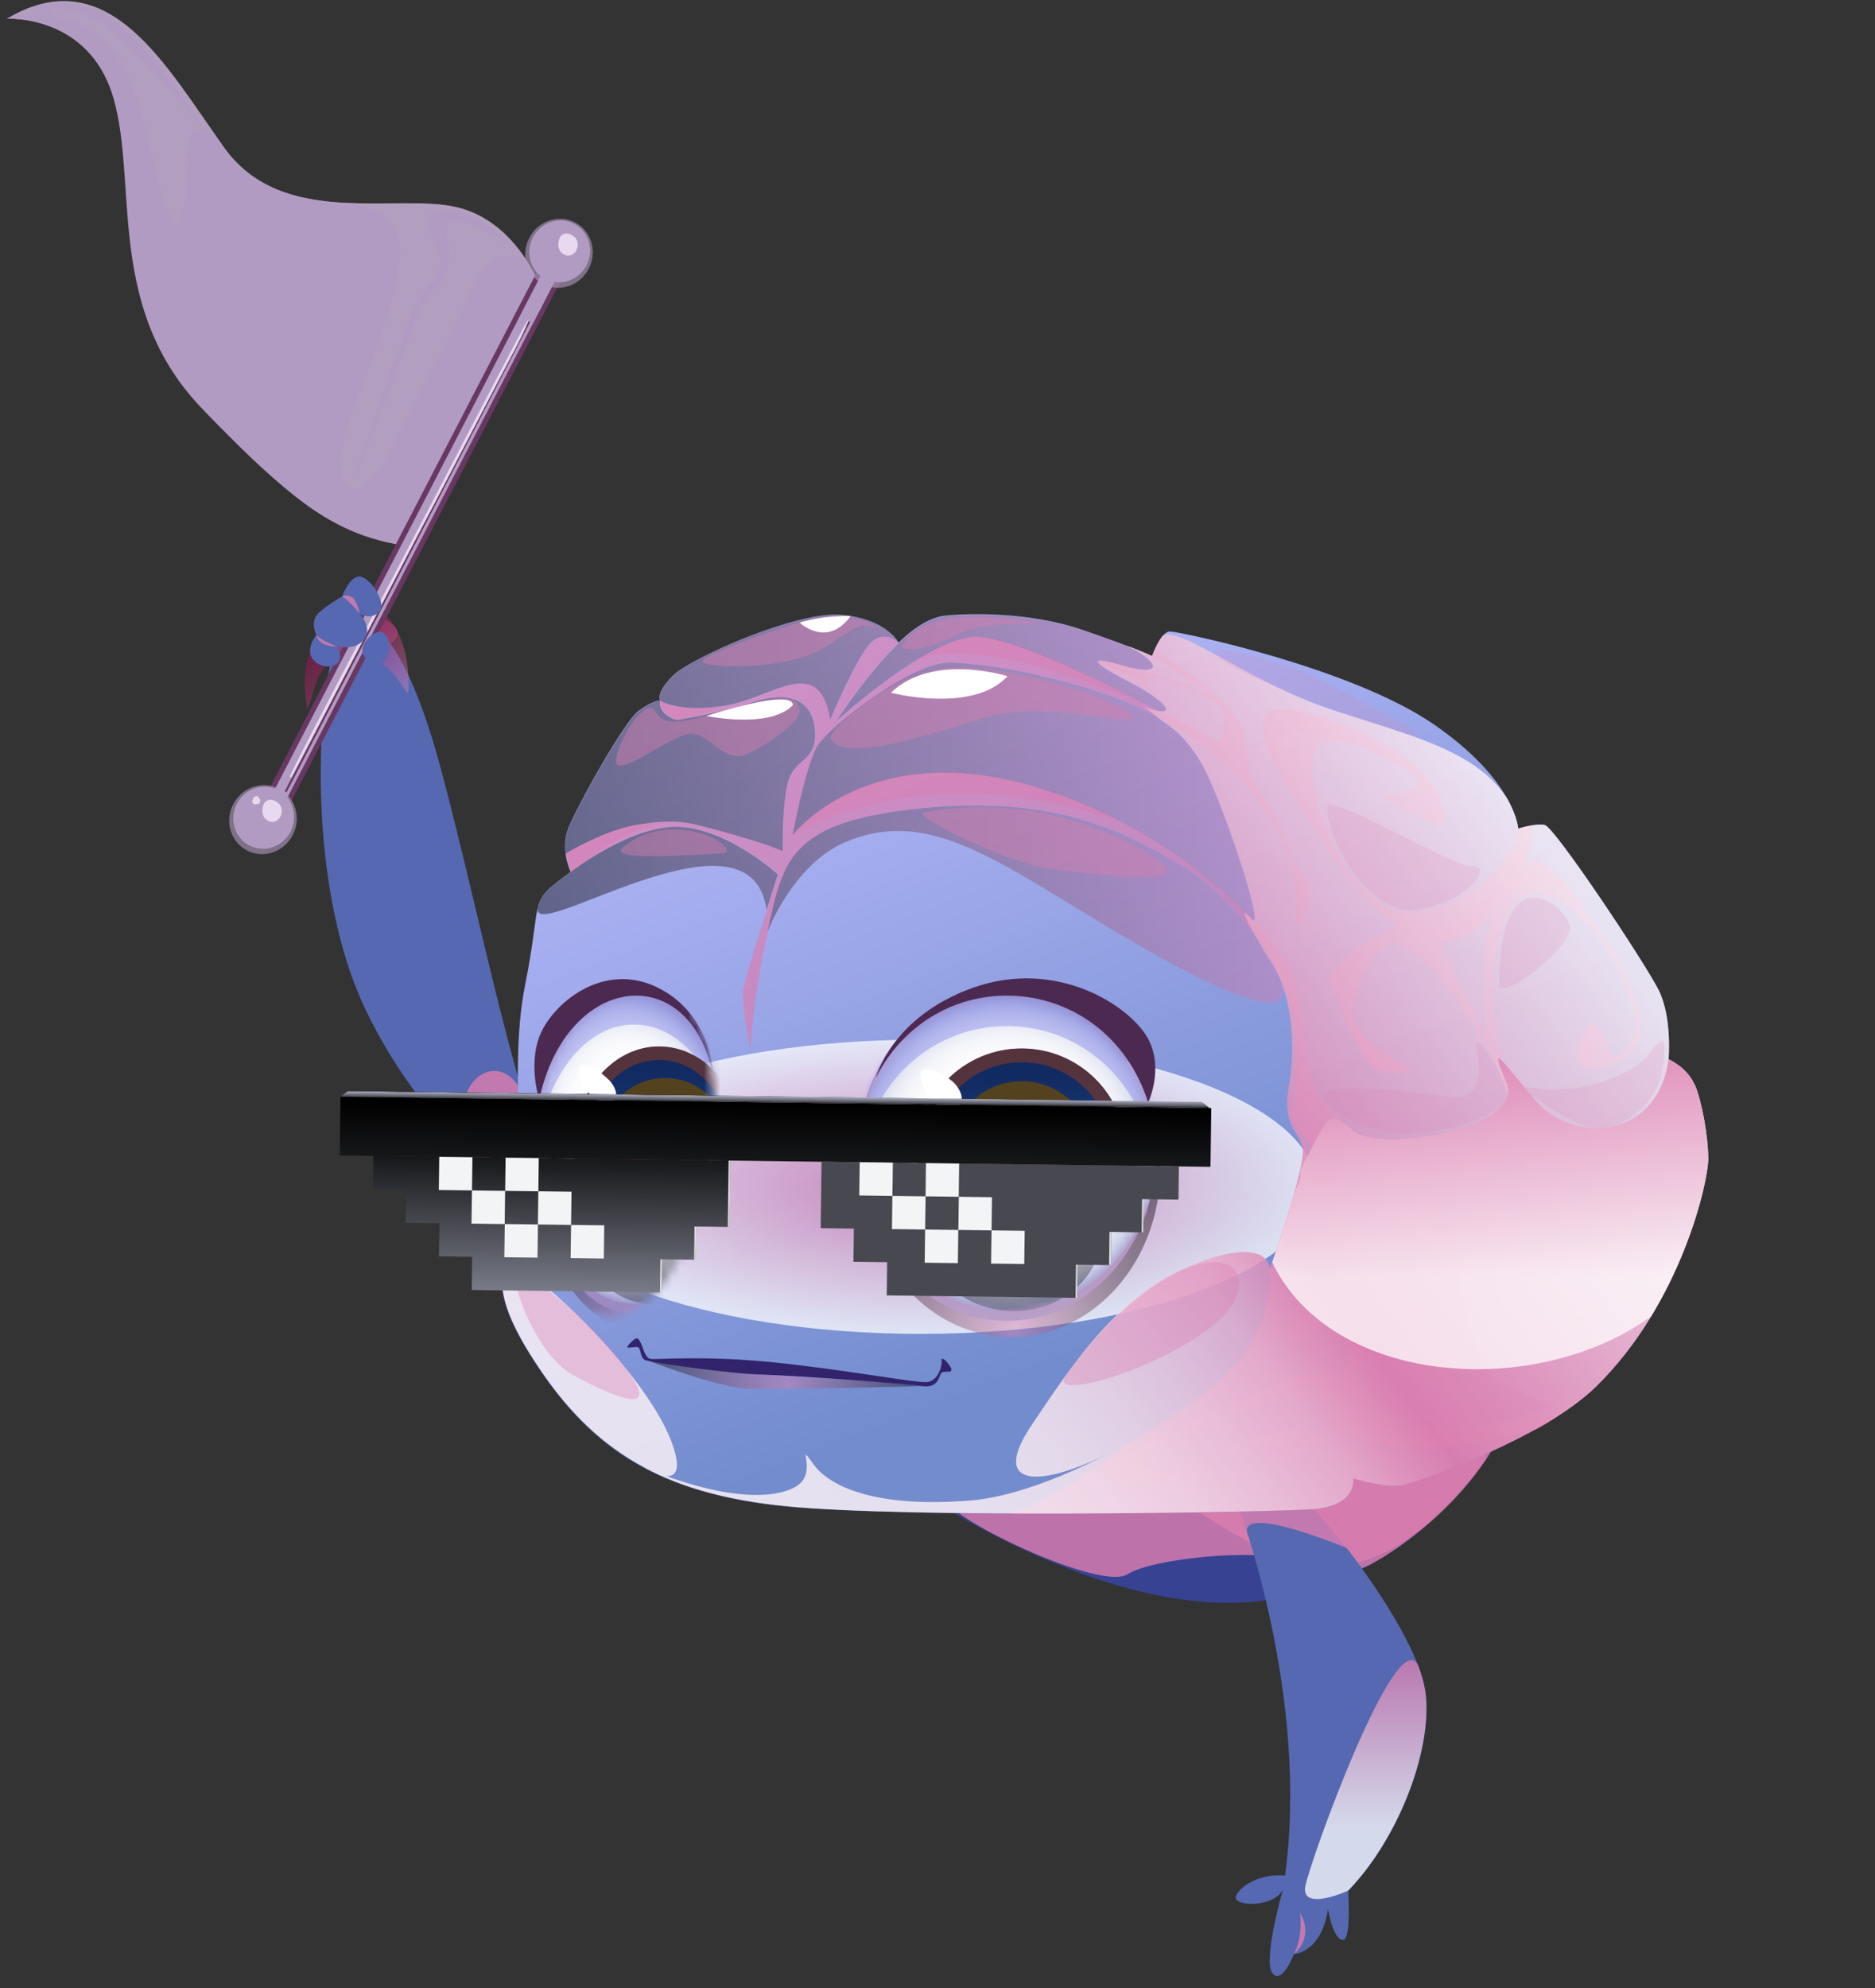 <svg width="233" height="247" viewBox="0 0 233 247" fill="none" xmlns="http://www.w3.org/2000/svg">
<rect x="0" y="0" width="233" height="247" fill="#333333" stroke="none"/>
<path d="M66.818 150.259C66.818 150.259 53.522 142.327 45.446 125.479C37.382 108.631 39.626 82.495 42.386 78.667C45.146 74.827 49.37 78.403 53.33 90.559C57.29 102.715 63.41 134.683 67.502 142.747C71.594 150.811 66.818 150.271 66.818 150.271V150.259Z" fill="#5568B1"/>
<g style="mix-blend-mode:multiply" opacity="0.43">
<path d="M40.825 81.488C38.209 81.668 40.213 76.292 44.305 76.172C48.409 76.052 54.889 80.504 40.825 81.488Z" fill="#C94B8A"/>
</g>
<path style="mix-blend-mode:multiply" opacity="0.43" d="M38.103 87.621C36.88 80.853 40.708 73.953 45.435 75.153C50.163 76.353 50.776 82.365 50.776 84.981C50.776 87.597 50.487 84.825 47.38 82.281C44.703 80.085 40.312 81.093 39.16 85.209C38.008 89.325 38.115 87.621 38.115 87.621H38.103Z" fill="url(#paint0_linear_1705_7493)"/>
<path d="M67.28 36.005C67.28 36.005 64.375 27.472 56.674 25.725C48.973 23.978 35.046 28.419 27.835 18.322C20.623 8.225 13.514 -5.169 0.88 2.333C0.88 2.333 11.275 1.648 14.365 12.321C17.453 23 13.707 38.272 25.646 50.336C37.578 62.397 42.543 65.754 51.2 66.884L67.289 36.018L67.28 36.005Z" fill="#B19BC2"/>
<path opacity="0.5" d="M62.65 31.728C60.379 31.822 59.002 35.151 58.205 36.83C56.105 41.271 53.858 45.636 51.584 49.995C50.444 52.188 49.389 54.441 48.187 56.602C47.488 57.85 43.577 63.422 42.562 59.067C41.694 55.331 44.047 50.866 45.281 47.408C46.874 42.938 48.684 38.441 49.499 33.748C49.997 30.874 50.038 27.981 47.068 26.478C45.884 25.882 44.623 25.51 43.342 25.222C48.259 25.422 53.126 24.92 56.667 25.723C61.932 26.919 64.954 31.286 66.34 33.929C65.325 32.643 64.112 31.667 62.644 31.725L62.65 31.728Z" fill="#B5A4BC"/>
<path opacity="0.5" d="M25.617 16.206C23.229 15.097 23.186 18.79 23.21 20.054C23.24 21.981 23.187 24.145 22.761 26.023C22.63 26.593 22.474 27.904 21.846 28.216C22.036 28.12 21.649 27.905 21.468 27.578C20.554 25.948 20.097 24.08 19.636 22.28C18.087 16.281 17.091 7.917 11.59 3.973C8.778 1.953 5.503 1.598 2.417 2.367C1.473 2.284 0.88 2.319 0.88 2.319C13.488 -5.165 20.59 8.155 27.789 18.245C27.096 17.39 26.412 16.563 25.623 16.194L25.617 16.206Z" fill="#B5A4BC"/>
<g style="mix-blend-mode:multiply" opacity="0.5">
<path d="M7.377 0.155C6.797 0.555 6.475 1.104 6.582 1.859C6.724 2.849 7.7 3.578 8.471 4.07C10.624 5.438 12.609 6.44 13.891 8.773C15.924 12.481 16.911 17.055 17.762 21.17C18.23 23.425 18.818 25.671 19.242 27.934C19.49 29.275 19.651 31.145 20.647 32.181C22.972 34.601 24.388 31.198 24.842 29.28C26.071 24.117 26.327 18.926 24.871 14.071C25.862 15.508 26.841 16.938 27.821 18.306C31.966 24.108 38.324 25.114 44.443 25.244C44.103 25.496 43.778 25.779 43.475 26.081C41.988 27.59 41.24 29.34 40.756 31.375C40.066 34.26 39.353 37.132 38.703 40.029C37.844 43.875 36.279 48.018 36.311 51.989C36.347 55.816 38.621 58.591 41.876 60.474C45.011 62.288 48.386 62.601 50.645 59.4C51.859 57.681 52.637 55.619 53.566 53.744C54.917 51.023 56.305 48.32 57.696 45.627C59.908 41.345 63.232 37 63.634 32.055C63.707 31.175 63.566 30.364 63.283 29.62C66.094 32.572 67.263 35.996 67.263 35.996L51.174 66.862C42.514 65.739 37.552 62.376 25.62 50.315C13.687 38.253 17.427 22.979 14.339 12.3C11.252 1.62 0.854 2.312 0.854 2.312C3.198 0.919 5.353 0.252 7.352 0.142L7.377 0.155Z" fill="#B19BC2"/>
</g>
<g style="mix-blend-mode:multiply" opacity="0.5">
<path d="M15.234 15.382C16.801 22.384 16.636 30.288 19.811 36.84C20.819 38.922 23.324 42.874 26.19 41.642C28.448 40.671 28.915 36.591 29.532 34.539C30.746 30.473 31.285 26.827 29.524 22.863C28.325 20.161 26.559 17.756 25.523 15.007C26.296 16.129 27.059 17.238 27.827 18.31C31.041 22.815 35.594 24.428 40.327 24.984C39.188 25.429 38.151 26.083 37.318 27.199C36.007 28.954 35.627 31.33 35.186 33.418C34.603 36.141 34.086 38.873 33.544 41.608C32.695 45.825 31.427 49.95 33.17 54.098C34.778 57.921 38.475 60.755 41.96 62.78C44.746 64.398 48.03 66.902 50.423 63.351C53.431 58.897 55.788 53.897 58.357 49.178C60.591 45.079 62.674 40.73 64.156 36.281C64.824 34.264 64.885 32.445 64.281 30.758C66.38 33.388 67.269 36 67.269 36L51.18 66.866C42.52 65.743 37.558 62.38 25.626 50.319C13.8 38.367 17.361 23.272 14.428 12.61C14.753 13.501 15.012 14.428 15.222 15.375L15.234 15.382Z" fill="#B19BC2"/>
</g>
<g style="mix-blend-mode:multiply">
<path d="M0.876 2.324C0.876 2.324 1.229 2.304 1.883 2.346C2.537 2.389 3.502 2.491 4.684 2.806C5.866 3.121 7.279 3.634 8.703 4.563C10.124 5.484 11.533 6.849 12.587 8.644C13.119 9.541 13.563 10.531 13.914 11.598C13.993 11.865 14.079 12.135 14.159 12.402C14.233 12.68 14.303 12.966 14.377 13.244C14.502 13.814 14.631 14.378 14.734 14.975C15.157 17.331 15.35 19.863 15.534 22.484C15.713 25.102 15.875 27.828 16.222 30.587C16.569 33.346 17.097 36.145 17.988 38.859C18.421 40.217 18.957 41.543 19.576 42.826C19.87 43.476 20.227 44.095 20.558 44.717C20.93 45.321 21.277 45.943 21.68 46.516C22.452 47.7 23.334 48.792 24.243 49.83C25.175 50.87 26.123 51.803 27.034 52.748C28.893 54.625 30.695 56.433 32.492 58.069C34.283 59.717 36.042 61.216 37.767 62.495C39.498 63.778 41.218 64.798 42.829 65.56C44.434 66.319 45.913 66.827 47.15 67.139C47.766 67.317 48.32 67.433 48.8 67.525C49.281 67.634 49.694 67.707 50.027 67.754C50.692 67.865 51.053 67.919 51.053 67.919L51.324 65.814C51.324 65.814 50.985 65.763 50.353 65.677C50.033 65.636 49.644 65.575 49.192 65.489C48.739 65.403 48.218 65.313 47.642 65.163C46.488 64.901 45.125 64.469 43.627 63.804C42.129 63.139 40.495 62.225 38.809 61.036C37.12 59.853 35.375 58.431 33.576 56.857C31.769 55.286 29.945 53.536 28.054 51.72C27.115 50.8 26.133 49.873 25.237 48.913C24.342 47.938 23.472 46.914 22.706 45.795C22.302 45.252 21.958 44.67 21.588 44.091C21.25 43.497 20.9 42.912 20.602 42.299C19.982 41.078 19.43 39.813 18.978 38.507C18.055 35.901 17.467 33.173 17.064 30.462C16.654 27.748 16.427 25.043 16.19 22.418C15.943 19.796 15.69 17.248 15.208 14.87C15.095 14.276 14.949 13.687 14.802 13.114C14.722 12.832 14.649 12.553 14.569 12.271C14.48 11.992 14.388 11.719 14.296 11.446C13.911 10.369 13.43 9.359 12.865 8.453C11.743 6.638 10.269 5.279 8.808 4.376C7.34 3.471 5.898 2.982 4.71 2.695C3.512 2.411 2.541 2.336 1.883 2.3C1.229 2.273 0.874 2.299 0.874 2.299L0.876 2.324Z" fill="#B19BC2"/>
</g>
<g style="mix-blend-mode:screen">
<path d="M53.844 26.418C54.783 25.862 56.941 26.215 57.863 26.505C59.518 27.018 61.196 28.389 62.793 29.766C62.942 29.897 64.302 31.431 64.308 31.496C64.318 30.74 59.4 28.254 58.641 27.979C56.44 27.184 55.146 27.192 55.593 29.591C56.141 32.532 55.93 34.07 53.64 36.322C52.172 37.764 51.826 39.489 51.107 41.332C50.305 43.382 44.916 57.968 43.95 59.629C43.874 59.761 46.644 51.283 48.173 47.192C49.108 44.706 50.07 42.211 50.844 39.674C51.389 37.896 52.191 36.615 53.496 35.308C55.73 33.058 54.354 31.314 53.378 28.719C53.095 27.959 53.106 26.853 53.853 26.415L53.844 26.418Z" fill="#B19BC2"/>
</g>
<g style="mix-blend-mode:screen">
<path d="M3.583 1.251C9.562 -0.922 13.152 1.593 15.674 3.751C17.18 5.033 19.245 7.685 20.5 9.212C22.145 11.219 23.493 13.423 25.041 15.497C25.111 15.588 24.961 15.712 24.888 15.628C22.338 12.772 20.052 9.75 17.283 7.091C14.242 4.176 12.118 1.728 7.704 1.142C5.006 0.782 3.406 1.308 3.586 1.245L3.583 1.251Z" fill="#B19BC2"/>
</g>
<path d="M67.582 33.522L69.236 34.373L35.228 100.018L33.574 99.166L67.582 33.522Z" fill="#B19BC2" stroke="#683762" stroke-width="1.29" stroke-miterlimit="10"/>
<g style="mix-blend-mode:multiply">
<path d="M69.236 34.373L35.228 100.018L33.574 99.166L67.582 33.522L69.236 34.373ZM35.072 98.019C34.972 98.211 35.568 98.518 35.668 98.326L65.831 40.102C65.931 39.91 65.335 39.603 65.235 39.795L35.072 98.019Z" fill="#B19BC2"/>
</g>
<g style="mix-blend-mode:multiply" opacity="0.8">
<path d="M66.625 38.524C66.623 38.32 66.171 37.549 65.725 38.016C65.208 38.564 64.928 39.269 64.334 39.801L67.586 33.523L69.24 34.375L66.127 40.385C66.246 39.705 66.631 39.258 66.623 38.529L66.625 38.524Z" fill="#B19BC2"/>
</g>
<path d="M54.38 61.078C55.568 58.797 56.752 56.514 57.935 54.231C60.311 49.669 62.709 45.119 65.118 40.569C65.26 40.297 65.433 40.041 65.602 39.782C65.618 39.751 65.707 39.798 65.691 39.829C64.709 42.205 63.423 44.446 62.249 46.722C61.063 49.01 59.871 51.289 58.683 53.569C56.333 58.082 53.98 62.599 51.608 67.1C51.473 67.359 36.394 96.312 36.236 96.56C36.195 96.629 35.98 96.518 36.013 96.444C37.004 94.147 53.239 63.292 54.389 61.071L54.38 61.078Z" fill="#E8D9F0"/>
<g style="mix-blend-mode:multiply" opacity="0.6">
<path d="M28.985 99.916C27.889 102.038 28.658 104.612 30.701 105.667C32.744 106.722 35.287 105.86 36.384 103.737C37.48 101.614 36.711 99.041 34.668 97.986C32.625 96.931 30.078 97.799 28.985 99.916Z" fill="#B19BC2"/>
</g>
<path d="M29.447 99.874C28.467 101.77 29.163 104.079 30.997 105.027C32.832 105.974 35.118 105.204 36.097 103.309C37.076 101.413 36.38 99.103 34.546 98.156C32.712 97.208 30.426 97.978 29.447 99.874Z" fill="#B19BC2"/>
<path d="M29.839 99.906C28.989 101.55 29.633 103.569 31.277 104.418C32.921 105.267 34.94 104.623 35.789 102.979C36.639 101.335 35.995 99.316 34.351 98.467C32.707 97.618 30.688 98.262 29.839 99.906Z" fill="#B19BC2"/>
<g style="mix-blend-mode:multiply">
<path d="M34.55 98.158C36.384 99.105 37.08 101.415 36.101 103.311C35.122 105.206 32.836 105.976 31.001 105.029C29.167 104.081 28.471 101.772 29.45 99.876C30.43 97.98 32.716 97.21 34.55 98.158ZM30.741 100.838C30.75 101.06 30.785 101.28 30.862 101.491C30.996 101.91 31.229 102.271 31.549 102.568C31.733 102.694 31.913 102.826 32.097 102.952C32.446 103.164 32.982 103.254 33.384 103.229C33.736 103.209 34.322 103.068 34.603 102.84C34.778 102.697 34.983 102.57 35.127 102.396C35.209 102.298 35.438 101.989 35.552 101.784C36.217 100.588 35.666 99.022 34.476 98.407C34.469 98.404 34.457 98.397 34.451 98.394C34.445 98.391 34.433 98.385 34.426 98.382C33.838 98.077 33.144 98.022 32.52 98.221C31.909 98.41 31.329 98.872 31.059 99.455C30.84 99.925 30.736 100.307 30.753 100.829L30.741 100.838Z" fill="#B19BC2"/>
</g>
<path d="M34.542 99.738C35.172 100.172 35.182 101.281 34.542 101.829C34.096 102.212 33.503 102.186 33.06 101.809C32.523 101.361 32.502 100.557 32.751 99.956C33.095 99.123 34.023 99.268 34.542 99.738Z" fill="#E8D9F0"/>
<path d="M32.281 99.28L32.311 99.358C32.361 99.485 32.351 99.596 32.297 99.685C32.256 99.78 32.178 99.856 32.038 99.885L31.958 99.906C30.654 100.204 31.766 98.05 32.281 99.28Z" fill="#E8D9F0"/>
<g style="mix-blend-mode:multiply" opacity="0.6">
<path d="M65.766 29.56C64.67 31.683 65.439 34.256 67.482 35.311C69.525 36.366 72.069 35.504 73.165 33.382C74.261 31.259 73.492 28.686 71.449 27.63C69.406 26.575 66.863 27.438 65.766 29.56Z" fill="#B19BC2"/>
</g>
<path d="M66.223 29.516C65.244 31.412 65.939 33.722 67.774 34.669C69.608 35.617 71.894 34.847 72.873 32.951C73.852 31.055 73.16 28.755 71.326 27.807C69.491 26.86 67.205 27.63 66.229 29.519L66.223 29.516Z" fill="#B19BC2"/>
<path d="M66.618 29.548C65.769 31.193 66.412 33.211 68.057 34.061C69.701 34.91 71.72 34.266 72.569 32.622C73.418 30.978 72.774 28.959 71.13 28.11C69.486 27.261 67.467 27.904 66.618 29.548Z" fill="#B19BC2"/>
<g style="mix-blend-mode:multiply">
<path d="M71.326 27.807C73.16 28.755 73.852 31.055 72.873 32.951C71.894 34.847 69.608 35.617 67.774 34.669C65.939 33.722 65.244 31.412 66.223 29.516C67.202 27.62 69.485 26.857 71.326 27.807ZM67.517 30.487C67.526 30.71 67.557 30.936 67.638 31.141C67.771 31.559 68.004 31.921 68.325 32.218C68.508 32.344 68.689 32.476 68.873 32.602C69.222 32.813 69.758 32.904 70.157 32.884C70.506 32.87 71.094 32.724 71.375 32.496C71.55 32.353 71.752 32.232 71.9 32.052C71.981 31.954 72.211 31.645 72.325 31.44C72.989 30.244 72.438 28.677 71.248 28.063C71.242 28.059 71.23 28.053 71.224 28.05C71.217 28.047 71.205 28.04 71.199 28.037C70.61 27.733 69.916 27.678 69.293 27.876C68.682 28.066 68.101 28.528 67.831 29.111C67.612 29.581 67.508 29.962 67.526 30.484L67.517 30.487Z" fill="#B19BC2"/>
</g>
<path d="M71.317 29.388C71.948 29.823 71.958 30.932 71.318 31.479C70.871 31.862 70.278 31.836 69.835 31.46C69.298 31.011 69.278 30.208 69.526 29.606C69.871 28.773 70.798 28.918 71.317 29.388Z" fill="#E8D9F0"/>
<path d="M69.06 28.931L69.09 29.008C69.141 29.136 69.13 29.247 69.076 29.335C69.035 29.43 68.957 29.507 68.817 29.536L68.737 29.556C67.433 29.854 68.545 27.701 69.06 28.931Z" fill="#B19BC2"/>
<path d="M39.145 82.189C40.705 83.518 43.344 82.599 41.849 80.304C41.849 80.304 44.183 80.878 45.259 79.428C46.334 77.978 44.7 76.235 44.7 76.235C44.7 76.235 46.085 77.128 47.132 75.991C48.178 74.854 45.797 71.436 44.543 71.624C43.288 71.811 42.53 74.099 42.53 74.099C42.53 74.099 40.676 75.114 39.567 76.179C38.458 77.244 39.309 78.874 39.309 78.874C39.309 78.874 37.657 80.923 39.153 82.198L39.145 82.189Z" fill="#5568B1"/>
<path d="M45.207 81.517C44.259 80.293 46.815 77.497 47.967 78.901C49.119 80.293 47.583 84.613 45.207 81.517Z" fill="#5568B1"/>
<g style="mix-blend-mode:multiply" opacity="0.82">
<path d="M42.523 74.09C43.39 74.608 44.701 76.235 44.701 76.235C44.701 76.235 44.362 74.571 43.709 74.17C43.055 73.769 42.523 74.09 42.523 74.09Z" fill="#DB7DAF"/>
</g>
<g style="mix-blend-mode:multiply" opacity="0.82">
<path d="M39.301 78.864C39.899 79.585 41.849 80.303 41.849 80.303C41.849 80.303 41.205 80.387 40.335 80.048C39.456 79.717 39.301 78.864 39.301 78.864Z" fill="#DB7DAF"/>
</g>
<g style="mix-blend-mode:multiply" opacity="0.82">
<path d="M62.393 147.031C51.617 137.119 61.853 127.951 65.129 136.339C68.405 144.727 69.161 150.811 69.161 150.811C69.161 150.811 67.577 151.807 62.393 147.031Z" fill="#DB7DAF"/>
</g>
<path d="M114.062 185.181C114.062 185.181 139.203 202.653 159.147 198.489C173.415 195.513 183.734 185.469 189.854 172.449C195.975 159.429 114.062 185.181 114.062 185.181Z" fill="#374293"/>
<g style="mix-blend-mode:multiply" opacity="0.82">
<path d="M170.017 194.504C162.301 198.296 145.693 185.528 145.693 185.528C145.693 185.528 188.713 175.232 184.357 181.736C180.001 188.24 172.945 193.064 170.017 194.504Z" fill="#DB7DAF"/>
</g>
<g style="mix-blend-mode:multiply" opacity="0.82">
<path d="M159.972 193.749C156.024 192.417 143.232 193.581 140.064 195.597C136.896 197.613 119.076 189.273 117.636 186.513C116.196 183.753 128.796 184.941 128.796 184.941L167.016 176.265C167.016 176.265 191.364 172.629 184.368 181.725C177.384 190.833 169.416 196.905 159.972 193.737V193.749Z" fill="#DB7DAF"/>
</g>
<path d="M177.098 210.046C176.018 202.69 164.834 188.446 162.086 186.454C159.326 184.462 153.974 187.402 153.974 187.402C153.974 187.402 162.746 210.682 159.686 233.014C156.65 232.726 154.13 234.25 153.59 235.558C153.05 236.866 158.306 237.094 159.434 234.718C159.434 234.718 156.878 243.598 158.114 245.134C159.338 246.67 160.79 242.758 160.79 242.758C160.79 242.758 164.198 242.674 165.026 237.166C165.026 237.166 165.626 240.922 166.85 241.006C167.75 241.066 167.654 237.046 167.546 234.898C173.978 228.238 178.13 216.982 177.122 210.058L177.098 210.046Z" fill="#5568B1"/>
<g style="mix-blend-mode:multiply" opacity="0.82">
<path d="M154.933 190.233C154.753 187.017 167.377 192.345 167.377 192.345C167.377 192.345 163.897 186.885 160.657 185.865C157.417 184.845 153.973 187.401 153.973 187.401L154.933 190.245V190.233Z" fill="#DB7DAF"/>
</g>
<g style="mix-blend-mode:multiply" opacity="0.82">
<path d="M161.545 237.621C161.545 237.621 161.989 240.549 160.777 242.757C160.777 242.757 163.405 240.837 161.545 237.621Z" fill="#DB7DAF"/>
</g>
<path style="mix-blend-mode:multiply" opacity="0.75" d="M162.217 234.249C161.545 237.621 167.533 234.885 167.533 234.885C173.965 228.225 178.117 216.969 177.109 210.045C176.965 209.097 176.665 208.041 176.233 206.901C173.557 201.465 162.901 230.877 162.229 234.249H162.217Z" fill="url(#paint1_linear_1705_7493)"/>
<path d="M111.687 79.833C111.687 79.833 114.543 76.785 117.447 76.485C120.363 76.173 127.923 76.005 134.427 78.225C140.943 80.445 143.163 81.513 143.163 81.513C143.163 81.513 144.231 78.453 145.383 78.453C146.535 78.453 167.823 82.893 178.095 89.937C188.355 96.981 188.667 102.957 188.667 102.957C188.667 102.957 190.731 102.273 191.955 102.501C193.179 102.729 204.435 119.661 206.127 123.033C207.807 126.405 207.351 131.613 207.351 131.613C207.351 131.613 209.643 132.609 210.567 134.757C211.491 136.905 212.247 141.273 212.247 144.021C212.247 146.769 208.959 161.841 198.327 172.257C191.727 178.725 176.703 183.849 174.639 184.461C172.575 185.073 168.123 183.693 168.123 183.693C168.123 183.693 168.735 187.137 162.987 187.521C157.239 187.905 113.043 188.673 97.575 187.137C82.106 185.601 73.754 180.165 66.855 169.821C59.955 159.477 62.187 156.729 65.787 151.593C65.787 151.593 62.955 133.821 65.246 122.409C67.538 110.997 65.403 112.377 70.91 108.321C70.91 108.321 69.603 105.561 70.599 102.957C71.594 100.353 77.57 89.625 79.335 88.329C81.099 87.021 82.01 87.021 82.01 87.021C82.01 87.021 81.471 86.025 83.691 83.877C85.91 81.729 99.014 75.873 104.607 76.389C110.199 76.905 111.651 79.821 111.651 79.821L111.687 79.833Z" fill="url(#paint2_linear_1705_7493)"/>
<path style="mix-blend-mode:multiply" opacity="0.75" d="M114.41 165.716C141.549 165.716 163.55 157.534 163.55 147.44C163.55 137.347 141.549 129.164 114.41 129.164C87.27 129.164 65.269 137.347 65.269 147.44C65.269 157.534 87.27 165.716 114.41 165.716Z" fill="url(#paint3_radial_1705_7493)"/>
<g style="mix-blend-mode:multiply" opacity="0.68">
<path d="M125.135 164.11C135.361 164.11 143.651 154.761 143.651 143.23C143.651 131.698 135.361 122.35 125.135 122.35C114.909 122.35 106.619 131.698 106.619 143.23C106.619 154.761 114.909 164.11 125.135 164.11Z" fill="#A783B6"/>
</g>
<mask id="mask0_1705_7493" style="mask-type:luminance" maskUnits="userSpaceOnUse" x="106" y="123" width="38" height="40">
<path d="M125.135 162.862C135.361 162.862 143.651 154.072 143.651 143.23C143.651 132.387 135.361 123.598 125.135 123.598C114.909 123.598 106.619 132.387 106.619 143.23C106.619 154.072 114.909 162.862 125.135 162.862Z" fill="white"/>
</mask>
<g mask="url(#mask0_1705_7493)">
<path d="M125.135 162.862C135.361 162.862 143.651 154.072 143.651 143.23C143.651 132.387 135.361 123.598 125.135 123.598C114.909 123.598 106.619 132.387 106.619 143.23C106.619 154.072 114.909 162.862 125.135 162.862Z" fill="url(#paint4_radial_1705_7493)"/>
<g style="mix-blend-mode:multiply" opacity="0.37">
<path d="M125.134 127.474C135.118 127.474 143.206 135.67 143.206 145.786C143.206 148.882 142.438 151.798 141.094 154.354C143.242 151.186 144.514 147.358 144.514 143.23C144.514 132.382 135.838 123.598 125.122 123.598C114.406 123.598 105.73 132.394 105.73 143.23C105.73 147.358 107.002 151.198 109.15 154.354C107.806 151.798 107.038 148.882 107.038 145.786C107.038 135.67 115.126 127.474 125.11 127.474H125.134Z" fill="#7274EA"/>
</g>
<path style="mix-blend-mode:multiply" d="M126.958 156.202C134.123 156.202 139.93 150.394 139.93 143.23C139.93 136.066 134.123 130.258 126.958 130.258C119.794 130.258 113.986 136.066 113.986 143.23C113.986 150.394 119.794 156.202 126.958 156.202Z" fill="url(#paint5_linear_1705_7493)"/>
<g style="mix-blend-mode:multiply" opacity="0.43">
<path d="M126.958 131.974C133.162 131.974 138.214 137.026 138.214 143.23C138.214 149.434 133.162 154.486 126.958 154.486C120.754 154.486 115.702 149.434 115.702 143.23C115.702 137.026 120.754 131.974 126.958 131.974ZM126.958 130.258C119.794 130.258 113.986 136.066 113.986 143.23C113.986 150.394 119.794 156.202 126.958 156.202C134.122 156.202 139.93 150.394 139.93 143.23C139.93 136.066 134.122 130.258 126.958 130.258Z" fill="#AE3E0F"/>
</g>
<g style="mix-blend-mode:multiply">
<path d="M126.959 152.134C131.876 152.134 135.863 148.148 135.863 143.23C135.863 138.313 131.876 134.326 126.959 134.326C122.041 134.326 118.055 138.313 118.055 143.23C118.055 148.148 122.041 152.134 126.959 152.134Z" fill="#54421F"/>
</g>
<path style="mix-blend-mode:screen" opacity="0.32" d="M136.895 153.454C136.691 158.89 131.603 163.114 125.531 162.886C119.459 162.658 114.695 158.074 114.899 152.626C115.103 147.19 120.191 142.966 126.263 143.194C132.335 143.422 137.099 148.006 136.895 153.454Z" fill="url(#paint6_linear_1705_7493)"/>
<path d="M114.563 133.03C115.103 132.514 117.071 133.246 118.415 134.398C119.099 134.986 120.011 136.474 119.231 137.398C118.571 138.178 117.299 138.13 116.279 137.158C115.007 135.934 113.927 133.642 114.563 133.03Z" fill="white"/>
</g>
<path style="mix-blend-mode:screen" opacity="0.43" d="M143.077 138.154C143.437 139.774 143.653 141.478 143.653 143.218C143.653 154.75 135.361 164.098 125.137 164.098C117.109 164.098 110.293 158.326 107.725 150.274C109.741 159.358 117.001 166.09 125.665 166.09C135.889 166.09 144.181 156.742 144.181 145.21C144.181 142.726 143.773 140.362 143.077 138.154Z" fill="url(#paint7_linear_1705_7493)"/>
<path d="M108.877 133.81C116.485 119.098 137.473 120.658 142.681 136.966C142.681 136.966 144.673 132.778 142.681 129.07C140.485 124.978 131.317 118.978 120.853 122.734C110.845 126.322 108.877 133.81 108.877 133.81Z" fill="#4C2951"/>
<mask id="mask1_1705_7493" style="mask-type:luminance" maskUnits="userSpaceOnUse" x="64" y="117" width="25" height="47">
<path d="M86.604 126.909C92.604 138.141 84.924 167.037 73.848 163.209C62.772 159.381 60.84 128.229 71.352 119.817C81.876 111.405 86.592 126.909 86.592 126.909H86.604Z" fill="white"/>
</mask>
<g mask="url(#mask1_1705_7493)">
<g style="mix-blend-mode:multiply" opacity="0.68">
<path d="M91.227 142.724C91.227 154.04 85.659 163.208 78.795 163.208C71.931 163.208 66.363 154.04 66.363 142.724C66.363 131.408 71.571 122.648 78.435 122.648C85.299 122.648 91.227 131.42 91.227 142.724Z" fill="#A783B6"/>
</g>
<mask id="mask2_1705_7493" style="mask-type:luminance" maskUnits="userSpaceOnUse" x="66" y="123" width="26" height="39">
<path d="M78.797 161.985C85.663 161.985 91.229 153.362 91.229 142.725C91.229 132.088 85.663 123.465 78.797 123.465C71.931 123.465 66.365 132.088 66.365 142.725C66.365 153.362 71.931 161.985 78.797 161.985Z" fill="white"/>
</mask>
<g mask="url(#mask2_1705_7493)">
<path d="M78.797 161.985C85.663 161.985 91.229 153.362 91.229 142.725C91.229 132.088 85.663 123.465 78.797 123.465C71.931 123.465 66.365 132.088 66.365 142.725C66.365 153.362 71.931 161.985 78.797 161.985Z" fill="url(#paint8_radial_1705_7493)"/>
<g style="mix-blend-mode:multiply" opacity="0.37">
<path d="M78.798 127.281C85.506 127.281 90.93 135.321 90.93 145.233C90.93 148.269 90.414 151.125 89.514 153.633C90.954 150.525 91.806 146.781 91.806 142.725C91.806 132.093 85.974 123.465 78.786 123.465C71.598 123.465 65.766 132.081 65.766 142.725C65.766 146.781 66.618 150.537 68.058 153.633C67.158 151.125 66.642 148.269 66.642 145.233C66.642 135.321 72.078 127.281 78.774 127.281H78.798Z" fill="#7274EA"/>
</g>
<path style="mix-blend-mode:multiply" d="M81.896 155.444C87.735 155.444 92.468 149.749 92.468 142.724C92.468 135.699 87.735 130.004 81.896 130.004C76.058 130.004 71.324 135.699 71.324 142.724C71.324 149.749 76.058 155.444 81.896 155.444Z" fill="url(#paint9_linear_1705_7493)"/>
<g style="mix-blend-mode:multiply" opacity="0.43">
<path d="M81.896 131.684C86.948 131.684 91.064 136.64 91.064 142.724C91.064 148.808 86.948 153.764 81.896 153.764C76.844 153.764 72.728 148.808 72.728 142.724C72.728 136.64 76.844 131.684 81.896 131.684ZM81.896 130.004C76.052 130.004 71.324 135.704 71.324 142.724C71.324 149.744 76.052 155.444 81.896 155.444C87.74 155.444 92.468 149.744 92.468 142.724C92.468 135.704 87.74 130.004 81.896 130.004Z" fill="#AE3E0F"/>
</g>
<g style="mix-blend-mode:multiply">
<path d="M90.919 142.724C90.919 147.584 87.211 151.52 82.639 151.52C78.067 151.52 74.359 147.584 74.359 142.724C74.359 137.864 78.067 133.928 82.639 133.928C87.211 133.928 90.919 137.864 90.919 142.724Z" fill="#54421F"/>
</g>
<path style="mix-blend-mode:screen" opacity="0.32" d="M89.994 152.757C89.826 158.085 85.686 162.225 80.73 162.009C75.774 161.793 71.898 157.281 72.066 151.953C72.234 146.625 76.374 142.485 81.33 142.701C86.286 142.917 90.162 147.429 89.994 152.757Z" fill="url(#paint10_linear_1705_7493)"/>
<path d="M72.21 132.344C72.81 132.044 74.622 133.064 75.762 134.264C76.35 134.876 77.034 136.256 76.158 136.82C75.414 137.3 74.178 136.988 73.326 135.992C72.258 134.744 71.514 132.692 72.21 132.344Z" fill="white"/>
</g>
<path style="mix-blend-mode:screen" opacity="0.43" d="M90.841 137.758C91.082 139.354 91.225 141.01 91.225 142.726C91.225 154.042 85.657 163.21 78.793 163.21C73.406 163.21 68.834 157.546 67.106 149.65C68.462 158.554 73.334 165.154 79.153 165.154C86.017 165.154 91.585 155.986 91.585 144.67C91.585 142.234 91.309 139.906 90.841 137.746V137.758Z" fill="url(#paint11_linear_1705_7493)"/>
<path d="M88.708 134.037C86.02 119.169 70.492 120.597 67 136.581C67 136.581 65.668 132.477 67 128.841C68.476 124.821 74.98 119.145 82 122.829C88.708 126.345 88.708 134.049 88.708 134.049V134.037Z" fill="#4C2951"/>
</g>
<path d="M78.085 167.121C79.189 165.837 79.297 166.281 79.585 166.749C79.873 167.217 80.113 168.705 80.845 168.825C81.517 168.945 87.229 168.369 95.929 169.233C104.629 170.097 113.725 171.825 115.177 171.705C116.629 171.585 117.109 169.557 117.013 169.041C116.917 168.525 117.541 168.897 118.081 169.785C118.609 170.661 117.613 170.313 117.109 170.481C116.605 170.637 116.869 172.521 114.589 172.209C112.309 171.897 99.097 170.889 94.693 170.781C90.289 170.673 80.941 169.221 80.233 168.993C79.537 168.777 79.681 167.577 79.309 167.385C78.937 167.193 77.557 167.733 78.073 167.133L78.085 167.121Z" fill="#32236C"/>
<path style="mix-blend-mode:screen" opacity="0.43" d="M80.654 169.076C80.654 169.076 90.566 170.588 93.23 170.696C95.894 170.804 106.31 171.44 109.526 171.716C112.742 171.992 114.206 172.208 114.206 172.208C114.206 172.208 96.554 172.7 92.786 172.508C89.018 172.316 80.654 169.076 80.654 169.076Z" fill="url(#paint12_linear_1705_7493)"/>
<g style="mix-blend-mode:multiply" opacity="0.68">
<path d="M208.788 132.512L207.348 131.612C206.664 138.128 204.588 143.252 199.92 144.26C195.252 145.268 189.576 138.74 187.896 135.056C186.216 131.384 184.596 123.872 186.132 117.128C187.668 110.384 190.572 109.532 194.784 112.604C198.996 115.676 204.276 125.084 202.98 128.612C201.672 132.14 199.992 131.372 199.92 130.532C199.848 129.692 198.468 126.776 197.7 127.388C196.932 128 194.484 131.6 197.088 132.596C199.692 133.592 203.904 130.532 203.832 128.312C203.76 126.092 203.376 122.18 199.08 115.976C195.756 111.164 192.468 106.16 189.408 107.108C191.004 103.76 190.332 102.548 190.332 102.548L188.664 102.956C188.844 106.28 181.392 114.236 174.24 113.324C167.088 112.4 161.988 98 163.212 93.716C164.436 89.432 174.492 95.144 175.848 96.368C177.204 97.592 174.444 98.72 172.812 98.72C171.18 98.72 170.976 98.408 173.94 100.256C176.904 102.092 179.76 103.112 179.556 101.384C179.352 99.656 178.224 93.932 164.952 89.336C151.68 84.74 157.296 94.04 164.136 104.252C167.196 108.812 170.448 112.772 173.7 115.016C170.064 116.828 164.712 119.96 165.384 122.12C166.152 124.568 169.668 132.848 171.516 133.076C173.352 133.304 177.036 133.46 174.432 132.188C171.828 130.916 167.772 127.64 168 125.948C168.228 124.256 170.532 113.768 175.812 118.364C181.092 122.96 188.532 135.14 187.452 138.044C186.372 140.948 179.256 145.784 174.276 143.792C169.296 141.8 163.86 138.128 162.876 133.604C161.892 129.08 161.64 123.8 160.572 120.968C159.504 118.136 148.572 103.496 128.196 97.604C107.724 91.676 98.532 103.736 98.532 103.736C98.532 103.736 100.14 95.156 101.592 92.708C103.044 90.26 113.388 82.136 118.212 82.292C123.036 82.448 132.228 84.128 139.428 86.96C146.628 89.792 153.144 94.7 157.656 101.288C162.18 107.876 160.716 115.376 161.256 115.148C161.796 114.92 163.248 111.548 162.792 110.324C162.336 109.1 160.416 106.724 160.416 106.724C160.188 103.28 155.208 96.464 155.208 96.464C155.208 96.464 155.28 94.172 154.44 90.716C153.6 87.272 143.52 80.684 143.52 80.684L143.184 81.524C143.184 81.524 153.06 87.8 149.424 86.012C145.788 84.212 136.512 81.8 136.86 82.256C137.208 82.712 141.912 84.704 142.224 84.704C142.536 84.704 143.988 84.284 144.372 84.284C144.756 84.284 151.416 87.008 151.92 88.232C152.412 89.456 151.584 92.204 151.584 92.204C150.768 92.096 127.128 78.5 120.9 79.112C114.672 79.724 103.788 89.756 103.788 89.756C103.788 89.756 107.664 83.684 111.708 79.844C111.708 79.844 109.692 77.924 107.88 80.3C106.068 82.676 103.212 89.42 103.212 89.42C101.832 81.152 96.144 86.648 90.264 87.656C84.384 88.664 82.068 87.044 82.068 87.044C82.068 89.036 84.288 89.42 84.288 89.42C84.288 89.42 89.568 88.58 93.708 87.2C97.848 85.82 100.908 86.816 101.292 90.488C101.676 94.16 99.456 94.088 98.304 96.236C97.152 98.384 97.308 105.728 97.308 105.728C97.308 105.728 94.932 104.576 86.892 102.512C78.852 100.448 70.344 106.04 70.344 106.04L70.968 108.332C70.968 108.332 78.708 102.284 84.756 102.74C90.804 103.196 96.708 108.632 96.708 108.632C96.708 108.632 92.568 121.352 92.34 123.032C92.112 124.712 93.264 130.544 93.264 130.544C93.264 130.544 93.42 124.652 95.412 115.76C97.404 106.88 97.944 101.972 115.02 100.364C132.096 98.756 140.676 103.892 147.036 107.636C153.396 111.392 160.596 120.968 161.052 129.008C161.508 137.06 159.6 137.888 161.664 140.792C163.728 143.696 174.84 144.932 174.84 144.932C174.84 144.932 169.02 145.856 165.42 150.596C161.82 155.348 160.056 166.988 161.208 166.832C162.36 166.676 166.26 162.692 165.804 161.552C165.348 160.4 162.588 159.176 162.816 157.952C163.044 156.728 164.88 152.288 168.336 149.912C171.78 147.536 179.592 146.156 179.592 146.156C176.94 149.216 168.252 162.956 166.728 171.788C165.24 169.52 162.84 170.36 154.164 173.888C145.488 177.416 133.128 183.284 139.452 184.052C145.776 184.82 154.632 182.072 159.672 181.244C164.712 180.416 165.54 178.076 161.76 177.62C157.98 177.164 151.092 180.38 153.384 179.888C155.676 179.396 161.148 179.408 159 180.536C156.852 181.664 153.54 182.684 147.108 182.984C140.676 183.296 141.648 180.896 144.348 179.108C147.048 177.32 162.012 172.772 163.14 173.54C164.268 174.308 167.424 180.128 168.168 183.704L172.188 184.556C169.632 184.196 168.672 181.22 168.096 178.184C173.424 182.312 190.692 177.668 190.692 177.668C194.496 175.724 198.372 172.268 198.372 172.268C193.032 176.996 180.192 178.88 173.532 176.12C166.872 173.36 169.704 163.484 173.148 157.28C176.592 151.076 184.668 143.264 188.88 143.564C193.092 143.876 199.884 145.856 200.424 152.984C200.964 160.112 195.828 166.7 191.16 164.168C186.492 161.636 188.244 156.656 187.248 155.048C186.252 153.44 185.484 158.42 186.024 160.256C186.564 162.092 189.696 168.836 193.224 168.296C196.752 167.756 202.104 155.348 201.96 151.904C201.804 148.46 197.82 144.932 197.82 144.932C213.9 144.548 208.836 132.512 208.836 132.512H208.788ZM184.836 128.852C182.304 124.868 180.552 119.996 178.836 116.984C181.08 117.068 183.264 116.012 185.316 113.408C183.648 120.032 184.836 128.864 184.836 128.864V128.852Z" fill="#DB7DAF"/>
</g>
<g opacity="0.7">
<g style="mix-blend-mode:multiply" opacity="0.68">
<path d="M168.924 92.793C169.584 93.021 170.256 93.273 170.904 93.561C170.928 93.561 170.94 93.573 170.964 93.585C172.164 94.077 173.136 94.593 173.94 95.109C174.852 95.637 175.548 96.105 175.836 96.369C176.088 96.597 176.196 96.825 176.196 97.041C178.308 99.609 177 101.853 177 101.853C178.572 102.465 179.664 102.477 179.544 101.373C179.34 99.633 178.212 93.921 164.94 89.325C154.932 85.857 155.664 90.297 159.564 97.065C155.964 89.757 161.22 89.913 168.924 92.793Z" fill="#DB7DAF"/>
</g>
<g style="mix-blend-mode:multiply" opacity="0.68">
<path d="M142.703 87.62C135.059 83.696 124.691 78.728 120.875 79.1C118.763 79.304 116.123 80.6 113.555 82.208C121.235 78.164 142.607 87.572 142.703 87.62Z" fill="#DB7DAF"/>
</g>
<g style="mix-blend-mode:multiply" opacity="0.68">
<path d="M139.416 102.104C136.056 100.352 132.312 98.792 128.172 97.592C107.7 91.664 98.508 103.724 98.508 103.724C115.38 94.244 134.916 100.58 139.416 102.104Z" fill="#DB7DAF"/>
</g>
<g style="mix-blend-mode:multiply" opacity="0.68">
<path d="M175.02 115.353C175.992 115.653 177.384 116.157 178.836 116.973C181.08 117.057 183.264 116.001 185.316 113.397C186.696 110.301 191.292 107.229 196.56 112.377C194.1 109.005 191.688 106.401 189.408 107.109C191.004 103.761 190.332 102.549 190.332 102.549L188.664 102.957C188.688 103.425 188.544 104.001 188.28 104.625C186.132 112.593 179.796 116.193 175.02 115.353Z" fill="#DB7DAF"/>
</g>
<g style="mix-blend-mode:multiply" opacity="0.68">
<path d="M184.032 144.476C188.94 142.028 192.036 141.596 185.64 131.816C187.044 134.6 187.824 136.964 187.428 138.044C186.36 140.96 179.232 145.784 174.252 143.792C174.252 143.792 179.124 146.936 184.032 144.476Z" fill="#DB7DAF"/>
</g>
<g style="mix-blend-mode:multiply" opacity="0.68">
<path d="M171.504 133.065C173.34 133.293 177.024 133.449 174.42 132.177C171.996 131.001 168.3 128.061 168 126.309C168.048 127.005 168.156 127.773 168.264 128.853C169.416 131.073 170.64 132.957 171.504 133.065Z" fill="#DB7DAF"/>
</g>
<g style="mix-blend-mode:multiply" opacity="0.68">
<path d="M199.309 128.852C198.829 127.904 198.157 127.04 197.701 127.4C196.933 128.012 194.485 131.612 197.089 132.608C197.761 132.86 198.529 132.848 199.309 132.656C196.393 133.16 198.169 126.404 199.309 128.852Z" fill="#DB7DAF"/>
</g>
<g style="mix-blend-mode:multiply" opacity="0.68">
<path d="M208.788 132.511L207.348 131.611C207.252 132.535 207.12 133.423 206.964 134.275C207.096 137.623 206.904 142.519 204.852 143.599C212.1 140.383 208.788 132.511 208.788 132.511Z" fill="#DB7DAF"/>
</g>
<g style="mix-blend-mode:multiply" opacity="0.68">
<path d="M186.086 156.069C185.786 157.365 185.69 159.261 185.978 160.245C186.518 162.081 189.65 168.825 193.178 168.285C194.462 168.093 195.974 166.329 197.39 164.001C194.474 168.429 184.43 163.593 186.086 156.057V156.069Z" fill="#DB7DAF"/>
</g>
<g style="mix-blend-mode:multiply" opacity="0.68">
<path d="M169.356 175.268C167.268 171.008 167.592 168.2 173.244 155.828C170.352 160.976 167.496 167.072 166.68 171.8C165.192 169.532 162.792 170.372 154.116 173.9C153.72 174.056 153.312 174.224 152.904 174.404C165.612 169.7 164.544 171.536 168.06 178.184C173.388 182.312 190.656 177.668 190.656 177.668C194.46 175.724 198.336 172.268 198.336 172.268C197.268 173.216 195.9 174.032 194.34 174.74C194.316 174.74 194.304 174.764 194.28 174.776C188.34 178.244 171.432 179.552 169.344 175.292L169.356 175.268Z" fill="#DB7DAF"/>
</g>
<g style="mix-blend-mode:multiply" opacity="0.68">
<path d="M70.932 108.32C70.932 108.32 76.296 103.568 82.044 102.272C82.044 102.272 77.892 101.504 70.32 106.028C70.32 106.028 70.536 107.42 70.944 108.32H70.932Z" fill="#DB7DAF"/>
</g>
<g style="mix-blend-mode:multiply" opacity="0.68">
<path d="M90.734 87.547C90.734 87.547 85.022 89.407 84.254 89.407C83.486 89.407 81.757 88.435 82.034 87.031C82.034 87.031 82.909 87.943 85.945 88.027C88.981 88.111 90.734 87.547 90.734 87.547Z" fill="#DB7DAF"/>
</g>
</g>
<g style="mix-blend-mode:multiply" opacity="0.36">
<path d="M210.566 134.744C209.642 132.596 207.35 131.6 207.35 131.6C207.35 131.6 207.806 126.392 206.126 123.02C204.446 119.648 193.178 102.728 191.954 102.488C190.73 102.248 188.666 102.944 188.666 102.944C188.666 102.944 188.582 101.552 187.358 99.32C183.458 93.164 175.166 91.376 165.302 88.1C155.426 84.824 146.162 77.444 144.434 79.052C143.714 79.952 143.162 81.488 143.162 81.488C143.162 81.488 142.262 81.056 139.934 80.168C143.978 82.064 144.926 84.248 139.418 82.652C133.91 81.056 137.03 83.012 140.486 84.776C143.93 86.54 146.078 88.532 144.194 88.352C142.31 88.172 141.146 86.924 143.354 88.712C145.562 90.5 146.594 90.596 149.066 94.424C151.538 98.252 157.55 116.456 155.486 114.128C153.422 111.8 155.522 115.688 158.03 119.612C160.538 123.536 161.054 129.716 160.178 134.864C159.302 140 161.342 140.324 161.858 142.604C162.374 144.872 157.802 157.616 157.802 157.616C157.802 157.616 157.802 153.332 148.31 157.112C138.818 160.892 133.454 169.268 128.246 176.972C123.038 184.676 128.81 184.916 137.342 180.788C131.618 183.728 125.498 186.02 120.59 186.416C109.25 187.34 103.274 184.88 101.138 181.976C98.99 179.06 101.138 181.976 99.757 183.92C98.486 185.708 93.062 187.088 82.826 183.392C84.11 183.428 84.698 182.372 83.365 178.916C79.694 169.448 63.086 154.184 62.582 157.604C61.994 160.424 62.941 163.856 66.901 169.796C70.633 175.4 74.834 179.54 80.318 182.42C80.258 182.396 80.198 182.372 80.138 182.348C84.818 184.832 90.446 186.392 97.61 187.112C113.078 188.648 157.274 187.88 163.022 187.496C168.77 187.112 168.158 183.668 168.158 183.668C168.158 183.668 172.598 185.048 174.674 184.436C176.738 183.824 191.774 178.7 198.362 172.232C208.982 161.816 212.282 146.756 212.282 143.996C212.282 141.236 211.514 136.868 210.602 134.732L210.566 134.744Z" fill="#DB7DAF"/>
</g>
<g style="mix-blend-mode:multiply" opacity="0.75">
<path d="M162.997 187.521C168.745 187.137 168.133 183.693 168.133 183.693C168.133 183.693 172.573 185.073 174.649 184.461C176.713 183.849 191.749 178.725 198.337 172.257C208.957 161.841 212.257 146.781 212.257 144.021C212.257 141.261 211.489 136.893 210.577 134.757C209.653 132.609 207.361 131.613 207.361 131.613C205.909 141.873 195.337 141.873 191.041 136.965C186.757 132.045 184.837 128.853 187.213 134.529C189.589 140.193 171.589 143.265 168.229 140.529C164.869 137.805 165.313 138.357 161.569 145.413L161.641 146.157C161.641 146.157 161.365 146.961 160.825 148.329C159.613 152.625 157.813 157.653 157.813 157.653C157.813 157.653 158.581 163.017 154.141 168.777C151.933 171.633 146.449 175.785 140.089 179.349C133.177 184.425 129.241 187.113 125.221 188.049C141.985 188.133 159.553 187.761 163.021 187.533L162.997 187.521Z" fill="#DB7DAF"/>
</g>
<path style="mix-blend-mode:screen" opacity="0.43" d="M82.035 87.032C82.035 87.032 81.495 86.036 83.715 83.888C85.935 81.74 99.039 75.884 104.631 76.4C110.223 76.916 111.675 79.832 111.675 79.832C111.675 79.832 109.659 77.912 107.847 80.288C106.035 82.664 103.179 89.408 103.179 89.408C101.799 81.14 96.111 86.636 90.231 87.644C84.351 88.652 82.035 87.032 82.035 87.032ZM103.767 89.744C103.767 89.744 108.531 85.364 113.559 82.22C114.399 81.692 115.251 81.2 116.079 80.768C116.271 80.672 116.451 80.576 116.631 80.492C116.823 80.396 117.015 80.312 117.207 80.228C117.555 80.072 117.891 79.928 118.227 79.796C118.323 79.76 118.419 79.724 118.515 79.688C118.839 79.568 119.163 79.472 119.475 79.388C119.583 79.364 119.691 79.328 119.787 79.304C120.159 79.22 120.519 79.148 120.867 79.112C121.083 79.088 121.335 79.088 121.599 79.112C121.683 79.112 121.779 79.124 121.863 79.136C122.055 79.148 122.247 79.172 122.451 79.208C122.559 79.22 122.667 79.244 122.787 79.268C122.991 79.304 123.207 79.352 123.435 79.4C123.555 79.424 123.663 79.448 123.783 79.484C124.047 79.544 124.335 79.628 124.623 79.7C124.707 79.724 124.779 79.748 124.863 79.772C125.235 79.88 125.631 80 126.027 80.132C126.135 80.168 126.243 80.204 126.363 80.252C126.663 80.36 126.963 80.456 127.287 80.576C127.431 80.636 127.587 80.684 127.743 80.744C128.031 80.852 128.331 80.96 128.631 81.08C128.787 81.14 128.943 81.2 129.099 81.26C129.435 81.392 129.771 81.524 130.107 81.668C130.227 81.716 130.347 81.764 130.467 81.824C130.935 82.016 131.415 82.22 131.895 82.436C131.919 82.436 131.943 82.46 131.979 82.472C132.435 82.676 132.891 82.88 133.359 83.084C133.491 83.144 133.623 83.204 133.755 83.264C134.127 83.432 134.487 83.6 134.859 83.768C135.003 83.828 135.135 83.9 135.279 83.96C135.675 84.14 136.071 84.332 136.455 84.524C136.551 84.572 136.635 84.608 136.731 84.656C138.267 85.4 139.779 86.144 141.231 86.888C141.267 86.9 141.303 86.924 141.339 86.936C142.335 87.44 143.307 87.944 144.219 88.412C146.103 88.592 143.955 86.6 140.511 84.836C137.067 83.072 133.947 81.116 139.443 82.712C139.815 82.808 140.175 82.892 140.547 83C144.783 83.984 143.703 81.98 139.959 80.228C138.627 79.724 136.827 79.064 134.463 78.26C127.947 76.04 120.387 76.208 117.483 76.52C114.567 76.832 111.723 79.868 111.723 79.868C107.691 83.696 103.803 89.78 103.803 89.78L103.767 89.744ZM155.475 114.176C157.539 116.504 151.527 98.3 149.055 94.472C146.619 90.704 145.575 90.548 143.439 88.844C142.119 88.148 140.775 87.512 139.395 86.972C132.195 84.14 123.003 82.448 118.179 82.304C113.355 82.16 103.011 90.272 101.559 92.72C100.107 95.168 98.499 103.748 98.499 103.748C98.499 103.748 107.691 91.7 128.163 97.616C129.099 97.892 130.023 98.18 130.923 98.492C131.079 98.54 131.235 98.6 131.391 98.648C132.279 98.96 133.155 99.284 134.007 99.632C134.079 99.656 134.139 99.692 134.211 99.716C136.035 100.46 137.775 101.264 139.407 102.116C146.271 105.692 151.491 110.048 155.031 113.72C155.151 113.828 155.283 113.972 155.463 114.176H155.475ZM80.319 102.284C82.407 101.972 84.651 101.948 86.859 102.524C94.899 104.588 97.275 105.74 97.275 105.74C97.275 105.74 97.119 98.384 98.271 96.248C99.423 94.1 101.643 94.184 101.259 90.5C100.875 86.828 97.815 85.832 93.675 87.212C90.351 88.316 86.283 89.084 84.819 89.336C84.555 89.396 84.363 89.432 84.255 89.432C83.487 89.432 81.759 88.46 82.035 87.056C82.035 87.056 81.111 87.056 79.359 88.364C77.595 89.672 71.619 100.388 70.623 102.992C70.215 104.06 70.203 105.14 70.311 106.052C70.323 106.052 71.283 105.416 72.855 104.672C76.275 102.968 78.795 102.44 80.319 102.296V102.284ZM158.019 119.672C157.383 118.676 156.771 117.68 156.255 116.792C153.591 112.892 150.183 109.532 146.991 107.648C140.631 103.892 132.051 98.768 114.975 100.376C97.899 101.984 97.359 106.892 95.367 115.772C95.367 115.772 98.535 107.408 104.991 104.648C114.975 100.376 123.075 106.376 137.319 114.968C151.563 123.56 162.075 128.108 158.775 121.148C158.559 120.692 158.319 120.236 158.079 119.78C158.055 119.744 158.043 119.708 158.019 119.684V119.672ZM95.259 113.012C96.039 110.564 96.663 108.644 96.663 108.644C96.663 108.644 90.771 103.208 84.711 102.752C78.651 102.296 70.923 108.344 70.923 108.344C68.283 110.288 67.395 110.984 66.939 112.448C64.671 118.328 93.231 98.48 95.259 113.024V113.012Z" fill="url(#paint13_linear_1705_7493)"/>
<path style="mix-blend-mode:multiply" opacity="0.75" d="M210.566 134.744C209.642 132.596 207.35 131.6 207.35 131.6C207.35 131.6 207.806 126.392 206.126 123.02C204.446 119.648 193.178 102.728 191.954 102.488C190.73 102.248 188.666 102.944 188.666 102.944C188.666 102.944 188.582 101.552 187.358 99.32C183.458 93.164 175.166 91.376 165.302 88.1C155.426 84.824 146.162 77.444 144.434 79.052C143.714 79.952 143.162 81.488 143.162 81.488C143.162 81.488 142.262 81.056 139.934 80.168C143.978 82.064 144.926 84.248 139.418 82.652C133.91 81.056 137.03 83.012 140.486 84.776C143.93 86.54 146.078 88.532 144.194 88.352C142.31 88.172 141.146 86.924 143.354 88.712C145.562 90.5 146.594 90.596 149.066 94.424C151.538 98.252 157.55 116.456 155.486 114.128C153.422 111.8 155.522 115.688 158.03 119.612C160.538 123.536 161.054 129.716 160.178 134.864C159.302 140 161.342 140.324 161.858 142.604C162.374 144.872 157.802 157.616 157.802 157.616C157.802 157.616 157.802 153.332 148.31 157.112C138.818 160.892 133.454 169.268 128.246 176.972C123.038 184.676 128.81 184.916 137.342 180.788C131.618 183.728 125.498 186.02 120.59 186.416C109.25 187.34 103.274 184.88 101.138 181.976C98.99 179.06 101.138 181.976 99.757 183.92C98.486 185.708 93.062 187.088 82.826 183.392C84.11 183.428 84.698 182.372 83.365 178.916C79.694 169.448 63.086 154.184 62.582 157.604C61.994 160.424 62.941 163.856 66.901 169.796C70.633 175.4 74.834 179.54 80.318 182.42C80.258 182.396 80.198 182.372 80.138 182.348C84.818 184.832 90.446 186.392 97.61 187.112C113.078 188.648 157.274 187.88 163.022 187.496C168.77 187.112 168.158 183.668 168.158 183.668C168.158 183.668 172.598 185.048 174.674 184.436C176.738 183.824 191.774 178.7 198.362 172.232C208.982 161.816 212.282 146.756 212.282 143.996C212.282 141.236 211.514 136.868 210.602 134.732L210.566 134.744Z" fill="url(#paint14_linear_1705_7493)"/>
<g style="mix-blend-mode:screen" opacity="0.18">
<path d="M164.534 136.209C163.31 134.469 174.566 135.393 179.558 136.209C184.55 137.025 183.938 132.693 183.434 130.053C182.918 127.425 187.466 134.157 187.286 136.305C187.106 138.453 177.806 141.825 171.662 140.433C165.518 139.041 164.534 136.209 164.534 136.209Z" fill="#DB7DAF"/>
</g>
<g style="mix-blend-mode:screen" opacity="0.18">
<path d="M190.177 135.104C195.805 136.232 202.897 133.652 204.865 131C206.833 128.348 207.133 128.672 206.617 132.8C206.101 136.928 200.809 141.992 195.925 139.472C191.041 136.952 188.473 134.768 190.177 135.104Z" fill="#DB7DAF"/>
</g>
<g style="mix-blend-mode:screen" opacity="0.18">
<path d="M178.838 151.628C181.874 149.648 180.47 168.176 186.698 171.752C192.926 175.328 195.182 173.96 190.178 175.568C185.174 177.176 175.37 178.388 171.074 173.804C166.79 169.208 173.534 155.12 178.838 151.64V151.628Z" fill="#DB7DAF"/>
</g>
<g style="mix-blend-mode:screen" opacity="0.43">
<path d="M103.26 91.772C104.568 94.388 112.452 92.337 121.536 89.397C130.62 86.457 142.536 91.016 140.532 88.808C138.528 86.6 123.984 82.221 117.348 83.013C110.712 83.805 102.744 90.752 103.26 91.772Z" fill="#DB7DAF"/>
</g>
<g style="mix-blend-mode:screen" opacity="0.43">
<path d="M114.793 100.964C113.329 101.24 124.909 107.408 131.749 108.116C138.589 108.824 148.741 110.18 143.569 106.676C138.385 103.172 127.453 98.528 114.793 100.952V100.964Z" fill="#DB7DAF"/>
</g>
<g style="mix-blend-mode:screen" opacity="0.43">
<path d="M77.412 105.273C75.3 107.037 86.172 106.197 89.569 106.029C92.965 105.861 83.844 99.873 77.412 105.273Z" fill="#DB7DAF"/>
</g>
<g style="mix-blend-mode:screen" opacity="0.43">
<path d="M92.738 93.716C89.99 94.928 88.226 91.064 85.778 91.16C83.342 91.268 76.154 97.232 76.562 94.328C76.97 91.424 80.27 86.792 81.29 88.208C82.31 89.624 82.754 90.236 87.77 88.94C92.798 87.632 99.098 85.196 99.362 88.208C99.494 89.732 95.282 92.588 92.726 93.716H92.738Z" fill="#DB7DAF"/>
</g>
<g style="mix-blend-mode:screen" opacity="0.43">
<path d="M112.143 80.131C111.639 81.007 114.915 81.007 118.959 78.847C123.015 76.687 131.751 77.911 128.451 77.383C125.163 76.843 115.047 75.091 112.131 80.143L112.143 80.131Z" fill="#DB7DAF"/>
</g>
<g style="mix-blend-mode:screen" opacity="0.43">
<path d="M87.325 82.281C88.837 83.145 98.581 83.121 102.72 80.289C106.86 77.457 106.848 77.589 108.384 77.841C109.932 78.093 106.033 76.065 102.337 76.641C98.641 77.229 86.209 81.633 87.325 82.281Z" fill="#DB7DAF"/>
</g>
<g style="mix-blend-mode:screen" opacity="0.18">
<path d="M164.941 100.292C165.049 98.287 180.469 107.708 182.917 107.612C185.365 107.504 183.229 111.392 176.785 112.928C170.341 114.464 164.737 104.012 164.941 100.304V100.292Z" fill="#DB7DAF"/>
</g>
<g style="mix-blend-mode:screen" opacity="0.18">
<path d="M186.289 122.337C186.277 124.665 195.349 117.717 195.073 115.161C194.797 112.605 186.397 105.609 186.289 122.337Z" fill="#DB7DAF"/>
</g>
<g style="mix-blend-mode:screen" opacity="0.18">
<path d="M151.225 81.451C148.885 79.364 159.853 82.364 162.613 83.743C165.373 85.124 182.989 93.871 173.353 90.728C163.717 87.572 153.937 83.888 151.213 81.463L151.225 81.451Z" fill="#DB7DAF"/>
</g>
<g style="mix-blend-mode:multiply" opacity="0.37">
<path d="M132.48 170.816C129.312 175.148 151.56 167.66 153.696 160.928C155.844 154.184 144.348 154.568 132.48 170.816Z" fill="#DB7DAF"/>
</g>
<g style="mix-blend-mode:multiply" opacity="0.37">
<path d="M64.956 157.857C62.196 155.817 65.88 167.949 71.184 170.817C76.488 173.685 81.756 175.809 78.36 170.817C74.964 165.825 70.476 161.949 64.956 157.857Z" fill="#DB7DAF"/>
</g>
<path d="M110.713 86.061C110.713 86.061 120.889 88.713 125.197 84.009C125.197 84.009 115.921 81.057 110.713 86.061Z" fill="white"/>
<path d="M87.781 88.941C87.781 88.941 95.593 90.609 98.509 87.621C98.509 87.621 99.313 85.329 87.781 88.941Z" fill="white"/>
<path d="M99.373 77.35C99.373 77.35 102.757 80.59 105.709 76.534C105.709 76.534 102.433 76.402 99.373 77.35Z" fill="white"/>
<path style="mix-blend-mode:multiply" opacity="0.75" d="M210.566 134.745C209.642 132.597 207.35 131.601 207.35 131.601C205.898 141.861 195.326 141.861 191.03 136.953C186.746 132.033 184.826 128.841 187.202 134.517C189.578 140.181 171.578 143.253 168.218 140.517C164.858 137.793 165.302 138.345 161.558 145.401L161.63 146.145C161.63 146.145 161.354 146.949 160.814 148.317C159.902 151.569 158.642 155.229 158.09 156.813C165.47 172.197 190.826 173.925 205.166 163.545C210.446 154.869 212.27 146.037 212.27 143.997C212.27 141.237 211.502 136.869 210.59 134.733L210.566 134.745Z" fill="url(#paint15_linear_1705_7493)"/>
<path d="M150.519 137.665L42.312 136.26L42.218 143.559L150.424 144.964L150.519 137.665Z" fill="url(#paint16_linear_1705_7493)"/>
<path style="mix-blend-mode:multiply" d="M46.397 143.611L46.343 147.734L50.466 147.788L50.412 151.91L54.603 151.965L54.549 156.088L58.672 156.141L58.618 160.264L82.206 160.57L82.26 156.447L86.45 156.502L86.504 152.379L90.626 152.433L90.68 148.31L90.734 144.187L46.397 143.611Z" fill="url(#paint17_linear_1705_7493)"/>
<path style="mix-blend-mode:multiply" d="M102.092 144.336L102.038 148.459L101.985 152.582L106.108 152.635L106.054 156.758L110.244 156.812L110.191 160.935L133.846 161.242L133.9 157.119L138.023 157.173L138.076 153.05L142.064 153.102L142.117 148.979L146.443 149.035L146.496 144.913L102.092 144.336Z" fill="url(#paint18_linear_1705_7493)"/>
<path d="M66.847 152.124L62.725 152.07L62.671 156.193L66.794 156.247L66.847 152.124Z" fill="#F2F4F6"/>
<path d="M62.769 147.95L58.647 147.896L58.593 152.019L62.716 152.073L62.769 147.95Z" fill="#F2F4F6"/>
<path d="M58.707 143.772L54.584 143.719L54.531 147.842L58.653 147.895L58.707 143.772Z" fill="#F2F4F6"/>
<path d="M75.088 152.231L70.965 152.178L70.911 156.301L75.034 156.354L75.088 152.231Z" fill="#F2F4F6"/>
<path d="M71.019 148.055L66.897 148.002L66.843 152.125L70.966 152.178L71.019 148.055Z" fill="#F2F4F6"/>
<path d="M66.953 143.88L62.83 143.826L62.776 147.949L66.899 148.003L66.953 143.88Z" fill="#F2F4F6"/>
<path d="M119.084 152.804L114.961 152.75L114.907 156.873L119.03 156.926L119.084 152.804Z" fill="#F2F4F6"/>
<path d="M115.017 148.628L110.895 148.574L110.841 152.697L114.964 152.751L115.017 148.628Z" fill="#F2F4F6"/>
<path d="M110.953 144.45L106.83 144.396L106.777 148.519L110.899 148.573L110.953 144.45Z" fill="#F2F4F6"/>
<path d="M127.336 152.911L123.213 152.857L123.159 156.98L127.282 157.034L127.336 152.911Z" fill="#F2F4F6"/>
<path d="M123.271 148.735L119.148 148.682L119.095 152.804L123.218 152.858L123.271 148.735Z" fill="#F2F4F6"/>
<path d="M119.191 144.557L115.068 144.504L115.015 148.627L119.138 148.68L119.191 144.557Z" fill="#F2F4F6"/>
<g style="mix-blend-mode:soft-light">
<path d="M82.265 156.45L82.062 156.447L82.009 160.57L82.212 160.573L82.265 156.45Z" fill="#DBDDDB"/>
</g>
<g style="mix-blend-mode:soft-light">
<path d="M133.908 157.12L133.705 157.117L133.652 161.24L133.854 161.243L133.908 157.12Z" fill="#DBDDDB"/>
</g>
<g style="mix-blend-mode:soft-light">
<path d="M138.078 153.05L137.875 153.047L137.821 157.17L138.024 157.172L138.078 153.05Z" fill="#DBDDDB"/>
</g>
<g style="mix-blend-mode:soft-light">
<path d="M142.123 148.979L141.92 148.977L141.866 153.099L142.069 153.102L142.123 148.979Z" fill="#DBDDDB"/>
</g>
<g style="mix-blend-mode:soft-light">
<path d="M86.507 152.38L86.305 152.377L86.251 156.5L86.454 156.502L86.507 152.38Z" fill="#DBDDDB"/>
</g>
<g style="mix-blend-mode:soft-light">
<path d="M90.748 144.188L90.545 144.186L90.438 152.431L90.641 152.434L90.748 144.188Z" fill="#DBDDDB"/>
</g>
<path d="M149.376 136.906L43.265 135.528L42.309 136.259L150.313 137.661L149.376 136.906Z" fill="url(#paint19_linear_1705_7493)"/>
<defs>
<linearGradient id="paint0_linear_1705_7493" x1="39.148" y1="78.344" x2="48.748" y2="87.945" gradientUnits="userSpaceOnUse">
<stop stop-color="#AB0057"/>
<stop offset="0.14" stop-color="#AF0B5E"/>
<stop offset="0.4" stop-color="#BA2A73"/>
<stop offset="0.74" stop-color="#CC5C95"/>
<stop offset="1" stop-color="#DB86B2"/>
</linearGradient>
<linearGradient id="paint1_linear_1705_7493" x1="169.705" y1="235.929" x2="169.705" y2="206.229" gradientUnits="userSpaceOnUse">
<stop offset="0.3" stop-color="white"/>
<stop offset="1" stop-color="#DB7DAF"/>
</linearGradient>
<linearGradient id="paint2_linear_1705_7493" x1="105.111" y1="67.677" x2="150.531" y2="183.477" gradientUnits="userSpaceOnUse">
<stop stop-color="#BDBDFF"/>
<stop offset="0.84" stop-color="#728CCE"/>
</linearGradient>
<radialGradient id="paint3_radial_1705_7493" cx="0" cy="0" r="1" gradientUnits="userSpaceOnUse" gradientTransform="translate(115.125 147.249) scale(49.2 18.24)">
<stop stop-color="#DB7DAF"/>
<stop offset="0.32" stop-color="#E5A3C6"/>
<stop offset="1" stop-color="white"/>
</radialGradient>
<radialGradient id="paint4_radial_1705_7493" cx="0" cy="0" r="1" gradientUnits="userSpaceOnUse" gradientTransform="translate(125.135 143.23) scale(20.808 20.808)">
<stop offset="0.41" stop-color="white"/>
<stop offset="0.6" stop-color="#FCFCFE"/>
<stop offset="0.7" stop-color="#F4F5FA"/>
<stop offset="0.77" stop-color="#E7E9F5"/>
<stop offset="0.84" stop-color="#D4D7EC"/>
<stop offset="0.89" stop-color="#BCC1E2"/>
<stop offset="0.95" stop-color="#9EA5D5"/>
<stop offset="1" stop-color="#7781C5"/>
</radialGradient>
<linearGradient id="paint5_linear_1705_7493" x1="126.958" y1="156.19" x2="126.958" y2="130.258" gradientUnits="userSpaceOnUse">
<stop stop-color="#84AEFF"/>
<stop offset="0.13" stop-color="#698FD9"/>
<stop offset="0.3" stop-color="#496BAE"/>
<stop offset="0.47" stop-color="#314E8C"/>
<stop offset="0.63" stop-color="#1F3A74"/>
<stop offset="0.78" stop-color="#142E66"/>
<stop offset="0.9" stop-color="#112A61"/>
</linearGradient>
<linearGradient id="paint6_linear_1705_7493" x1="124.251" y1="162.751" x2="127.557" y2="143.288" gradientUnits="userSpaceOnUse">
<stop offset="0.23"/>
<stop offset="0.3" stop-color="#080305"/>
<stop offset="0.4" stop-color="#1F0D15"/>
<stop offset="0.53" stop-color="#451C2E"/>
<stop offset="0.68" stop-color="#793251"/>
<stop offset="0.85" stop-color="#BB4D7D"/>
<stop offset="1" stop-color="#FF6AAB"/>
</linearGradient>
<linearGradient id="paint7_linear_1705_7493" x1="107.725" y1="152.134" x2="144.181" y2="152.134" gradientUnits="userSpaceOnUse">
<stop/>
<stop offset="0.1" stop-color="#2E1A25"/>
<stop offset="0.3" stop-color="#8A4F6E"/>
<stop offset="0.44" stop-color="#C4709D"/>
<stop offset="0.51" stop-color="#DB7DAF"/>
<stop offset="1"/>
</linearGradient>
<radialGradient id="paint8_radial_1705_7493" cx="0" cy="0" r="1" gradientUnits="userSpaceOnUse" gradientTransform="translate(78.013 142.661) scale(13.941 20.392)">
<stop offset="0.41" stop-color="white"/>
<stop offset="0.6" stop-color="#FCFCFE"/>
<stop offset="0.7" stop-color="#F4F5FA"/>
<stop offset="0.77" stop-color="#E7E9F5"/>
<stop offset="0.84" stop-color="#D4D7EC"/>
<stop offset="0.89" stop-color="#BCC1E2"/>
<stop offset="0.95" stop-color="#9EA5D5"/>
<stop offset="1" stop-color="#7781C5"/>
</radialGradient>
<linearGradient id="paint9_linear_1705_7493" x1="81.896" y1="155.444" x2="81.896" y2="130.004" gradientUnits="userSpaceOnUse">
<stop stop-color="#84AEFF"/>
<stop offset="0.13" stop-color="#698FD9"/>
<stop offset="0.3" stop-color="#496BAE"/>
<stop offset="0.47" stop-color="#314E8C"/>
<stop offset="0.63" stop-color="#1F3A74"/>
<stop offset="0.78" stop-color="#142E66"/>
<stop offset="0.9" stop-color="#112A61"/>
</linearGradient>
<linearGradient id="paint10_linear_1705_7493" x1="79.417" y1="161.827" x2="82.645" y2="142.842" gradientUnits="userSpaceOnUse">
<stop offset="0.23"/>
<stop offset="0.3" stop-color="#080305"/>
<stop offset="0.4" stop-color="#1F0D15"/>
<stop offset="0.53" stop-color="#451C2E"/>
<stop offset="0.68" stop-color="#793251"/>
<stop offset="0.85" stop-color="#BB4D7D"/>
<stop offset="1" stop-color="#FF6AAB"/>
</linearGradient>
<linearGradient id="paint11_linear_1705_7493" x1="67.106" y1="151.45" x2="91.585" y2="151.45" gradientUnits="userSpaceOnUse">
<stop/>
<stop offset="0.1" stop-color="#2E1A25"/>
<stop offset="0.3" stop-color="#8A4F6E"/>
<stop offset="0.44" stop-color="#C4709D"/>
<stop offset="0.51" stop-color="#DB7DAF"/>
<stop offset="1"/>
</linearGradient>
<linearGradient id="paint12_linear_1705_7493" x1="80.731" y1="170.659" x2="114.467" y2="171.389" gradientUnits="userSpaceOnUse">
<stop/>
<stop offset="0.1" stop-color="#2E1A25"/>
<stop offset="0.3" stop-color="#8A4F6E"/>
<stop offset="0.44" stop-color="#C4709D"/>
<stop offset="0.51" stop-color="#DB7DAF"/>
<stop offset="1"/>
</linearGradient>
<linearGradient id="paint13_linear_1705_7493" x1="66.819" y1="100.412" x2="159.387" y2="100.412" gradientUnits="userSpaceOnUse">
<stop/>
<stop offset="1" stop-color="#DB7DAF"/>
</linearGradient>
<linearGradient id="paint14_linear_1705_7493" x1="92.138" y1="181.772" x2="213.578" y2="93.968" gradientUnits="userSpaceOnUse">
<stop stop-color="white"/>
<stop offset="0.14" stop-color="#FEFCFD"/>
<stop offset="0.22" stop-color="#FCF4F8"/>
<stop offset="0.28" stop-color="#F8E6EF"/>
<stop offset="0.34" stop-color="#F2D1E3"/>
<stop offset="0.4" stop-color="#EBB7D3"/>
<stop offset="0.44" stop-color="#E298BF"/>
<stop offset="0.48" stop-color="#DB7DAF"/>
<stop offset="0.84" stop-color="white"/>
</linearGradient>
<linearGradient id="paint15_linear_1705_7493" x1="185.162" y1="170.121" x2="185.162" y2="131.505" gradientUnits="userSpaceOnUse">
<stop offset="0.3" stop-color="white"/>
<stop offset="1" stop-color="#DB7DAF"/>
</linearGradient>
<linearGradient id="paint16_linear_1705_7493" x1="96.446" y1="137.233" x2="96.355" y2="144.262" gradientUnits="userSpaceOnUse">
<stop/>
<stop offset="1" stop-color="#161719"/>
</linearGradient>
<linearGradient id="paint17_linear_1705_7493" x1="68.352" y1="160.323" x2="68.566" y2="143.832" gradientUnits="userSpaceOnUse">
<stop stop-color="#787A87"/>
<stop offset="1" stop-color="#161719"/>
</linearGradient>
<linearGradient id="paint18_linear_1705_7493" x1="125.504" y1="54.058" x2="125.504" y2="54.058" gradientUnits="userSpaceOnUse">
<stop stop-color="#787A87"/>
<stop offset="1" stop-color="#161719"/>
</linearGradient>
<linearGradient id="paint19_linear_1705_7493" x1="96.32" y1="136.217" x2="96.311" y2="136.96" gradientUnits="userSpaceOnUse">
<stop stop-color="#4E4F58"/>
<stop offset="0.04" stop-color="#A4A7B8"/>
<stop offset="0.84" stop-color="#4E4F58"/>
<stop offset="1" stop-color="#1E1E1E"/>
</linearGradient>
</defs>
</svg>
